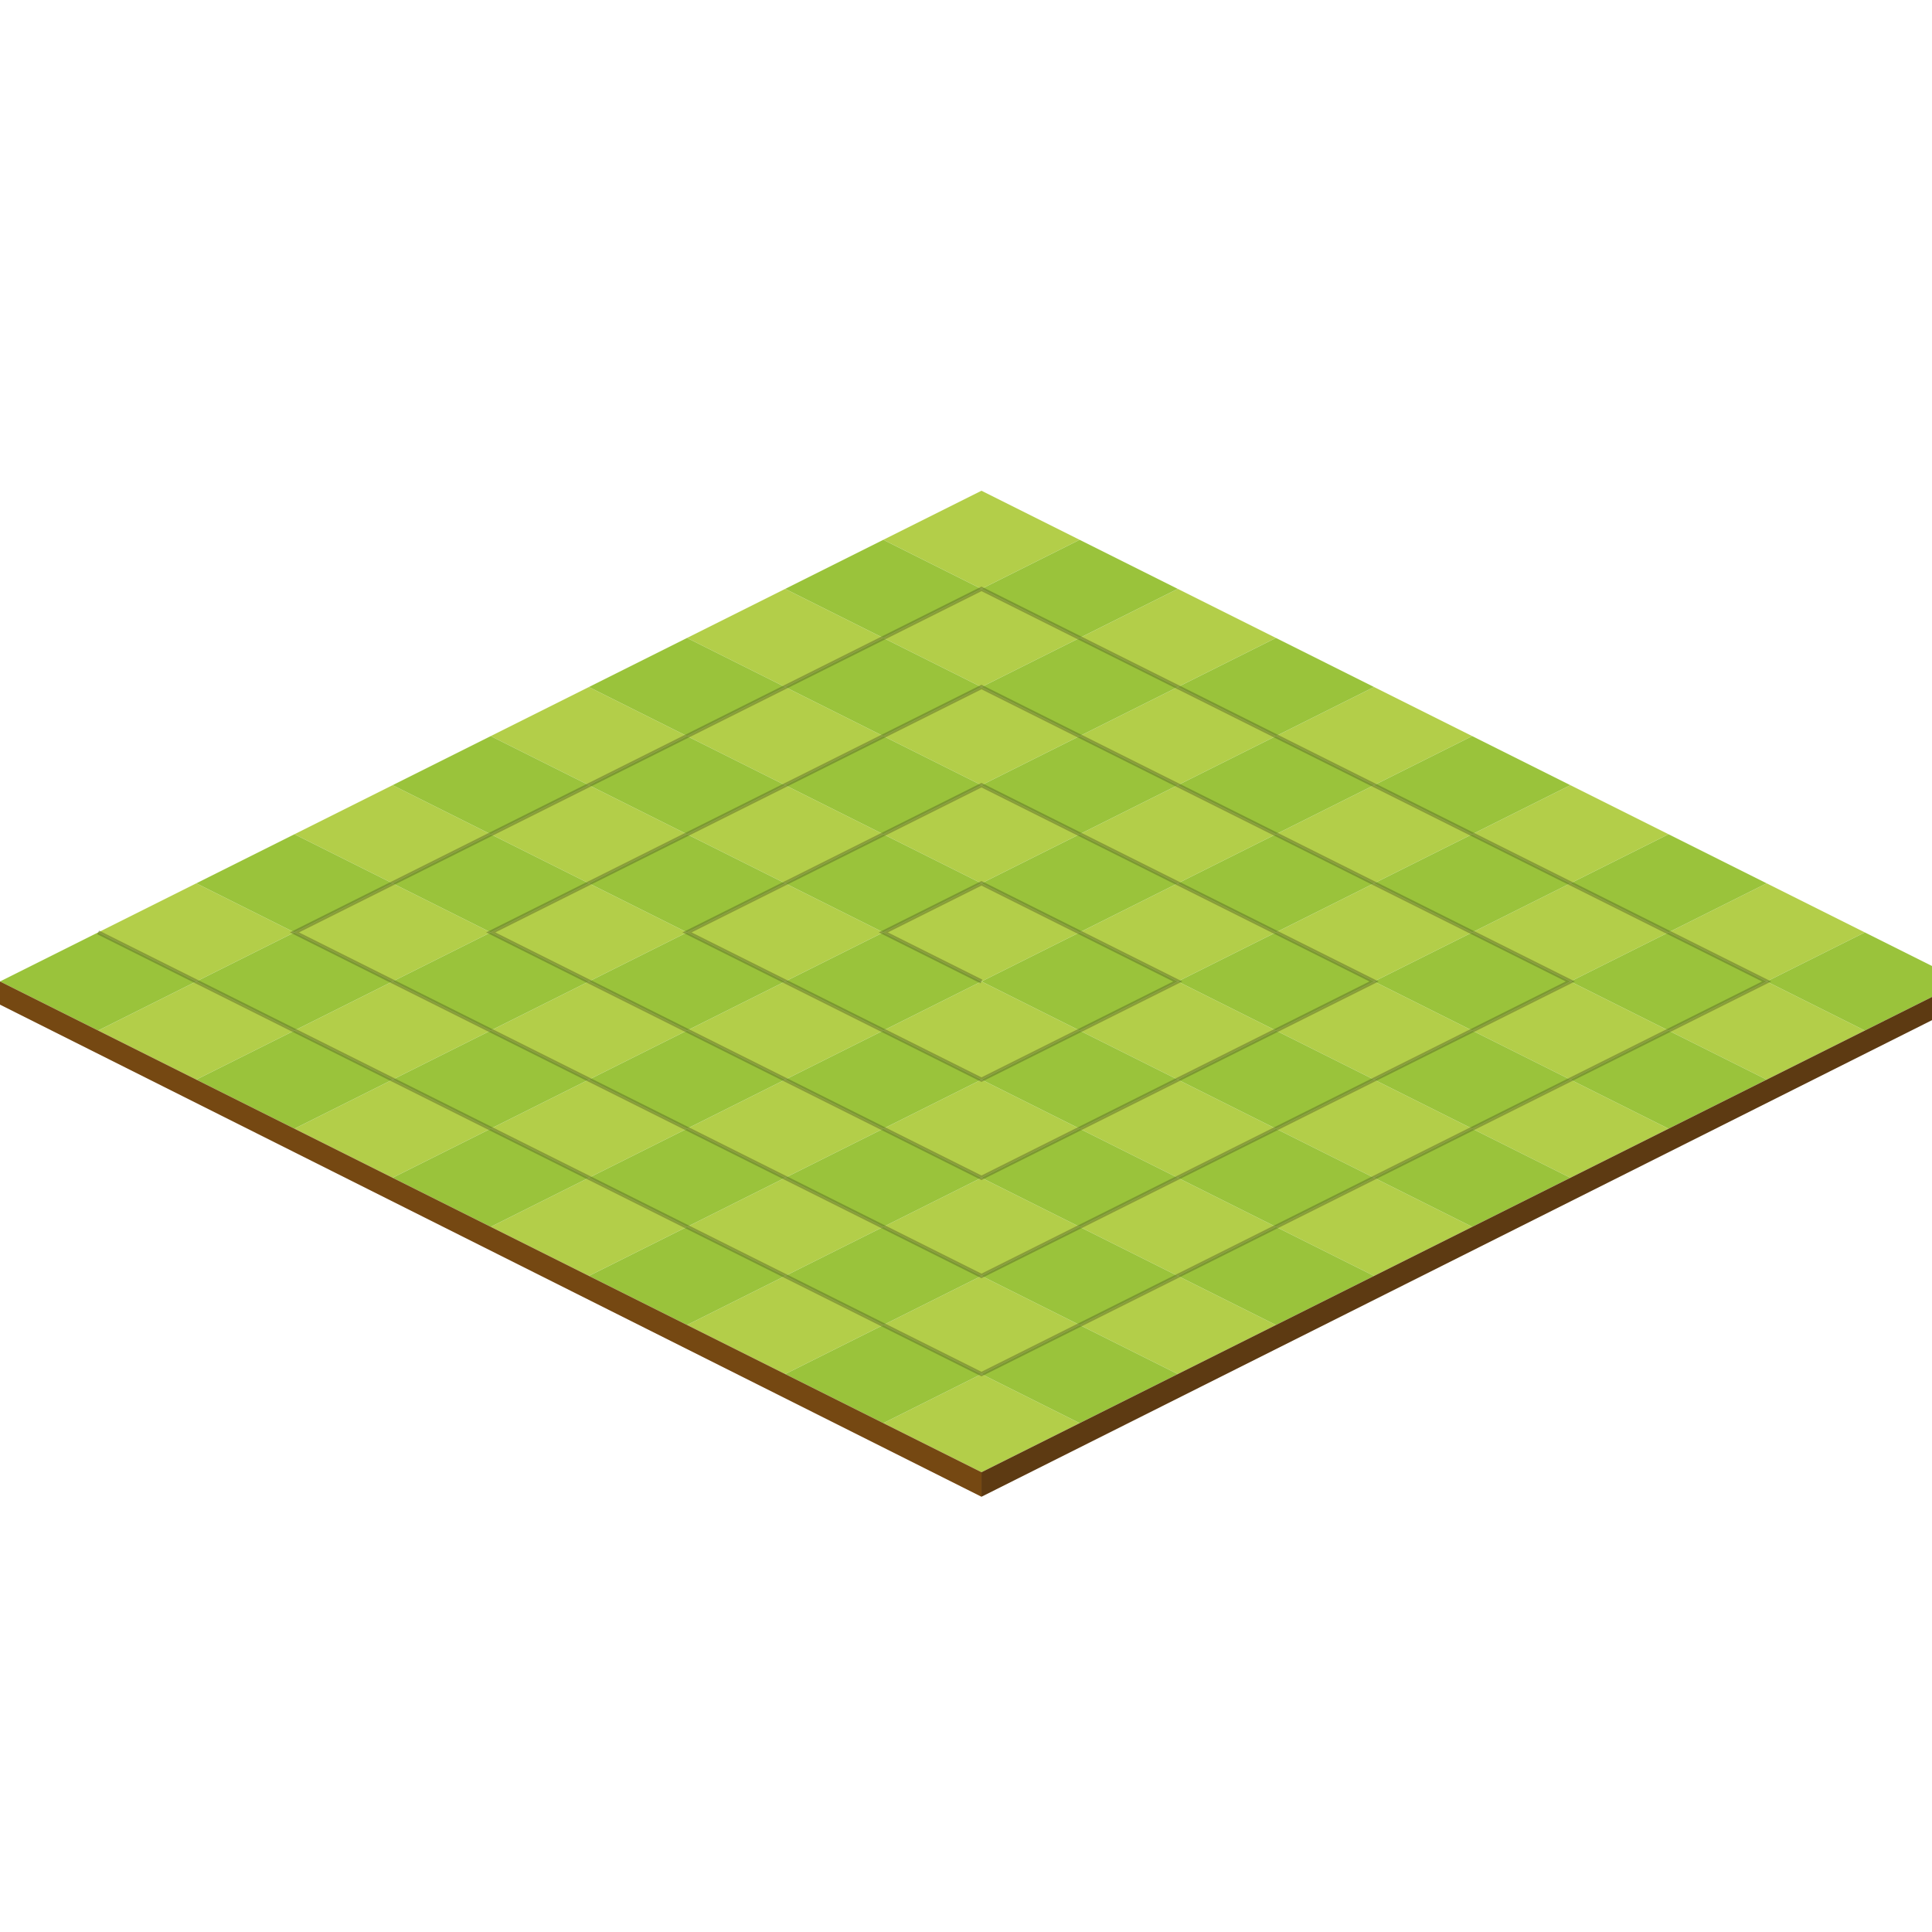 <?xml version="1.0" encoding="utf-8"?>
<!-- Generator: Adobe Illustrator 22.0.1, SVG Export Plug-In . SVG Version: 6.00 Build 0)  -->
<svg version="1.1" id="Ebene_1" xmlns="http://www.w3.org/2000/svg" xmlns:xlink="http://www.w3.org/1999/xlink" x="0px" y="0px"
	 viewBox="0 0 1417.3 1417.3" style="enable-background:new 0 0 1417.3 1417.3;" xml:space="preserve">
<style type="text/css">
	.st0{fill:#B3CE49;}
	.st1{fill:#9AC33B;}
	.st2{fill:#754812;}
	.st3{fill:#5D3A12;}
	.st4{opacity:0.46;fill:none;stroke:#586724;stroke-width:3;stroke-miterlimit:10;}
</style>
<polygon id="Feld24" class="st0" points="936,540 1008,576 1080,540 1008,504 "/>
<polygon id="Feld54" class="st0" points="936,612 1008,648 1080,612 1008,576 "/>
<polygon id="Feld78" class="st0" points="792,612 864,648 936,612 864,576 "/>
<polygon id="Feld92" class="st0" points="792,684 864,720 936,684 864,648 "/>
<polygon id="Feld100" class="st0" points="648,684 720,720 792,684 720,648 "/>
<polygon id="Feld98" class="st0" points="648,756 720,792 792,756 720,720 "/>
<polygon id="Feld86" class="st0" points="504,756 576,792 648,756 576,720 "/>
<polygon id="Feld68" class="st0" points="504,828 576,864 648,828 576,792 "/>
<polygon id="Feld40" class="st0" points="360,828 432,864 504,828 432,792 "/>
<polygon id="Feld6" class="st0" points="360,900 432,936 504,900 432,864 "/>
<polygon id="Feld22" class="st0" points="1080,612 1152,648 1224,612 1152,576 "/>
<polygon id="Feld52" class="st0" points="1080,684 1152,720 1224,684 1152,648 "/>
<polygon id="Feld76" class="st0" points="936,684 1008,720 1080,684 1008,648 "/>
<polygon id="Feld74" class="st0" points="936,756 1008,792 1080,756 1008,720 "/>
<polygon id="Feld90" class="st0" points="792,756 864,792 936,756 864,720 "/>
<polygon id="Feld72" class="st0" points="792,828 864,864 936,828 864,792 "/>
<polygon id="Feld88" class="st0" points="648,828 720,864 792,828 720,792 "/>
<polygon id="Feld70" class="st0" points="648,900 720,936 792,900 720,864 "/>
<polygon id="Feld42" class="st0" points="504,900 576,936 648,900 576,864 "/>
<polygon id="Feld8" class="st0" points="504,972 576,1008 648,972 576,936 "/>
<polygon id="Feld20" class="st0" points="1224,684 1296,720 1368,684 1296,648 "/>
<polygon id="Feld50" class="st0" points="1080,756 1152,792 1224,756 1152,720 "/>
<polygon id="Feld48" class="st0" points="936,828 1008,864 1080,828 1008,792 "/>
<polygon id="Feld46" class="st0" points="792,900 864,936 936,900 864,864 "/>
<polygon id="Feld44" class="st0" points="648,972 720,1008 792,972 720,936 "/>
<polygon id="Feld18" class="st0" points="1224,756 1296,792 1368,756 1296,720 "/>
<polygon id="Feld16" class="st0" points="1080,828 1152,864 1224,828 1152,792 "/>
<polygon id="Feld14" class="st0" points="936,900 1008,936 1080,900 1008,864 "/>
<polygon id="Feld12" class="st0" points="792,972 864,1008 936,972 864,936 "/>
<polygon id="Feld10" class="st0" points="648,1044 720,1080 792,1044 720,1008 "/>
<polygon id="Feld28" class="st0" points="648,396 720,432 792,396 720,360 "/>
<polygon id="Feld58" class="st0" points="648,468 720,504 792,468 720,432 "/>
<polygon id="Feld30" class="st0" points="504,468 576,504 648,468 576,432 "/>
<polygon id="Feld60" class="st0" points="504,540 576,576 648,540 576,504 "/>
<polygon id="Feld32" class="st0" points="360,540 432,576 504,540 432,504 "/>
<polygon id="Feld62" class="st0" points="360,612 432,648 504,612 432,576 "/>
<polygon id="Feld34" class="st0" points="216,612 288,648 360,612 288,576 "/>
<polygon id="Feld64" class="st0" points="216,684 288,720 360,684 288,648 "/>
<polygon id="Feld36" class="st0" points="72,684 144,720 216,684 144,648 "/>
<polygon id="Feld2" class="st0" points="72,756 144,792 216,756 144,720 "/>
<polygon id="Feld26" class="st0" points="792,468 864,504 936,468 864,432 "/>
<polygon id="Feld56" class="st0" points="792,540 864,576 936,540 864,504 "/>
<polygon id="Feld80" class="st0" points="648,540 720,576 792,540 720,504 "/>
<polygon id="Feld94" class="st0" points="648,612 720,648 792,612 720,576 "/>
<polygon id="Feld82" class="st0" points="504,612 576,648 648,612 576,576 "/>
<polygon id="Feld96" class="st0" points="504,684 576,720 648,684 576,648 "/>
<polygon id="Feld84" class="st0" points="360,684 432,720 504,684 432,648 "/>
<polygon id="Feld66" class="st0" points="360,756 432,792 504,756 432,720 "/>
<polygon id="Feld38" class="st0" points="216,756 288,792 360,756 288,720 "/>
<polygon id="Feld4" class="st0" points="216,828 288,864 360,828 288,792 "/>
<polygon id="Feld55" class="st1" points="864,576 936,612 1008,576 936,540 "/>
<polygon id="Feld23" class="st1" points="1008,576 1080,612 1152,576 1080,540 "/>
<polygon id="Feld93" class="st1" points="720,648 792,684 864,648 792,612 "/>
<polygon id="Feld77" class="st1" points="864,648 936,684 1008,648 936,612 "/>
<polygon id="Feld97" class="st1" points="576,720 648,756 720,720 648,684 "/>
<polygon id="Feld99" class="st1" points="720,720 792,756 864,720 792,684 "/>
<polygon id="Feld67" class="st1" points="432,792 504,828 576,792 504,756 "/>
<polygon id="Feld87" class="st1" points="576,792 648,828 720,792 648,756 "/>
<polygon id="Feld5" class="st1" points="288,864 360,900 432,864 360,828 "/>
<polygon id="Feld41" class="st1" points="432,864 504,900 576,864 504,828 "/>
<polygon id="Feld53" class="st1" points="1008,648 1080,684 1152,648 1080,612 "/>
<polygon id="Feld21" class="st1" points="1152,648 1224,684 1296,648 1224,612 "/>
<polygon id="Feld91" class="st1" points="864,720 936,756 1008,720 936,684 "/>
<polygon id="Feld75" class="st1" points="1008,720 1080,756 1152,720 1080,684 "/>
<polygon id="Feld89" class="st1" points="720,792 792,828 864,792 792,756 "/>
<polygon id="Feld73" class="st1" points="864,792 936,828 1008,792 936,756 "/>
<polygon id="Feld69" class="st1" points="576,864 648,900 720,864 648,828 "/>
<polygon id="Feld71" class="st1" points="720,864 792,900 864,864 792,828 "/>
<polygon id="Feld7" class="st1" points="432,936 504,972 576,936 504,900 "/>
<polygon id="Feld43" class="st1" points="576,936 648,972 720,936 648,900 "/>
<polygon id="Feld51" class="st1" points="1152,720 1224,756 1296,720 1224,684 "/>
<polygon id="Feld49" class="st1" points="1008,792 1080,828 1152,792 1080,756 "/>
<polygon id="Feld47" class="st1" points="864,864 936,900 1008,864 936,828 "/>
<polygon id="Feld45" class="st1" points="720,936 792,972 864,936 792,900 "/>
<polygon id="Feld9" class="st1" points="576,1008 648,1044 720,1008 648,972 "/>
<polygon id="Feld19" class="st1" points="1296,720 1368,756 1440,720 1368,684 "/>
<polygon id="Feld17" class="st1" points="1152,792 1224,828 1296,792 1224,756 "/>
<polygon id="Feld15" class="st1" points="1008,864 1080,900 1152,864 1080,828 "/>
<polygon id="Feld13" class="st1" points="864,936 936,972 1008,936 936,900 "/>
<polygon id="Feld11" class="st1" points="720,1008 792,1044 864,1008 792,972 "/>
<polygon id="Feld29" class="st1" points="576,432 648,468 720,432 648,396 "/>
<polygon id="Feld27" class="st1" points="720,432 792,468 864,432 792,396 "/>
<polygon id="Feld31" class="st1" points="432,504 504,540 576,504 504,468 "/>
<polygon id="Feld59" class="st1" points="576,504 648,540 720,504 648,468 "/>
<polygon id="Feld33" class="st1" points="288,576 360,612 432,576 360,540 "/>
<polygon id="Feld61" class="st1" points="432,576 504,612 576,576 504,540 "/>
<polygon id="Feld35" class="st1" points="144,648 216,684 288,648 216,612 "/>
<polygon id="Feld63" class="st1" points="288,648 360,684 432,648 360,612 "/>
<polygon id="Feld1" class="st1" points="0,720 72,756 144,720 72,684 "/>
<polygon id="Feld37" class="st1" points="144,720 216,756 288,720 216,684 "/>
<polygon id="Feld57" class="st1" points="720,504 792,540 864,504 792,468 "/>
<polygon id="Feld25" class="st1" points="864,504 936,540 1008,504 936,468 "/>
<polygon id="Feld81" class="st1" points="576,576 648,612 720,576 648,540 "/>
<polygon id="Feld79" class="st1" points="720,576 792,612 864,576 792,540 "/>
<polygon id="Feld83" class="st1" points="432,648 504,684 576,648 504,612 "/>
<polygon id="Feld95" class="st1" points="576,648 648,684 720,648 648,612 "/>
<polygon id="Feld65" class="st1" points="288,720 360,756 432,720 360,684 "/>
<polygon id="Feld85" class="st1" points="432,720 504,756 576,720 504,684 "/>
<polygon id="Feld3" class="st1" points="144,792 216,828 288,792 216,756 "/>
<polygon id="Feld39" class="st1" points="288,792 360,828 432,792 360,756 "/>
<polygon class="st2" points="0,720 0,737 720,1098 720,1080 "/>
<polygon class="st3" points="1440,720 1440,737 720,1098 720,1080 "/>
<polyline class="st4" points="720,720 648,684 720,648 864,720 720,792 504,684 720,576 1008,720 720,864 360,684 720,504 1152,720 
	720,936 216,684 720,432 1296,720 720,1008 72,684 "/>
</svg>
